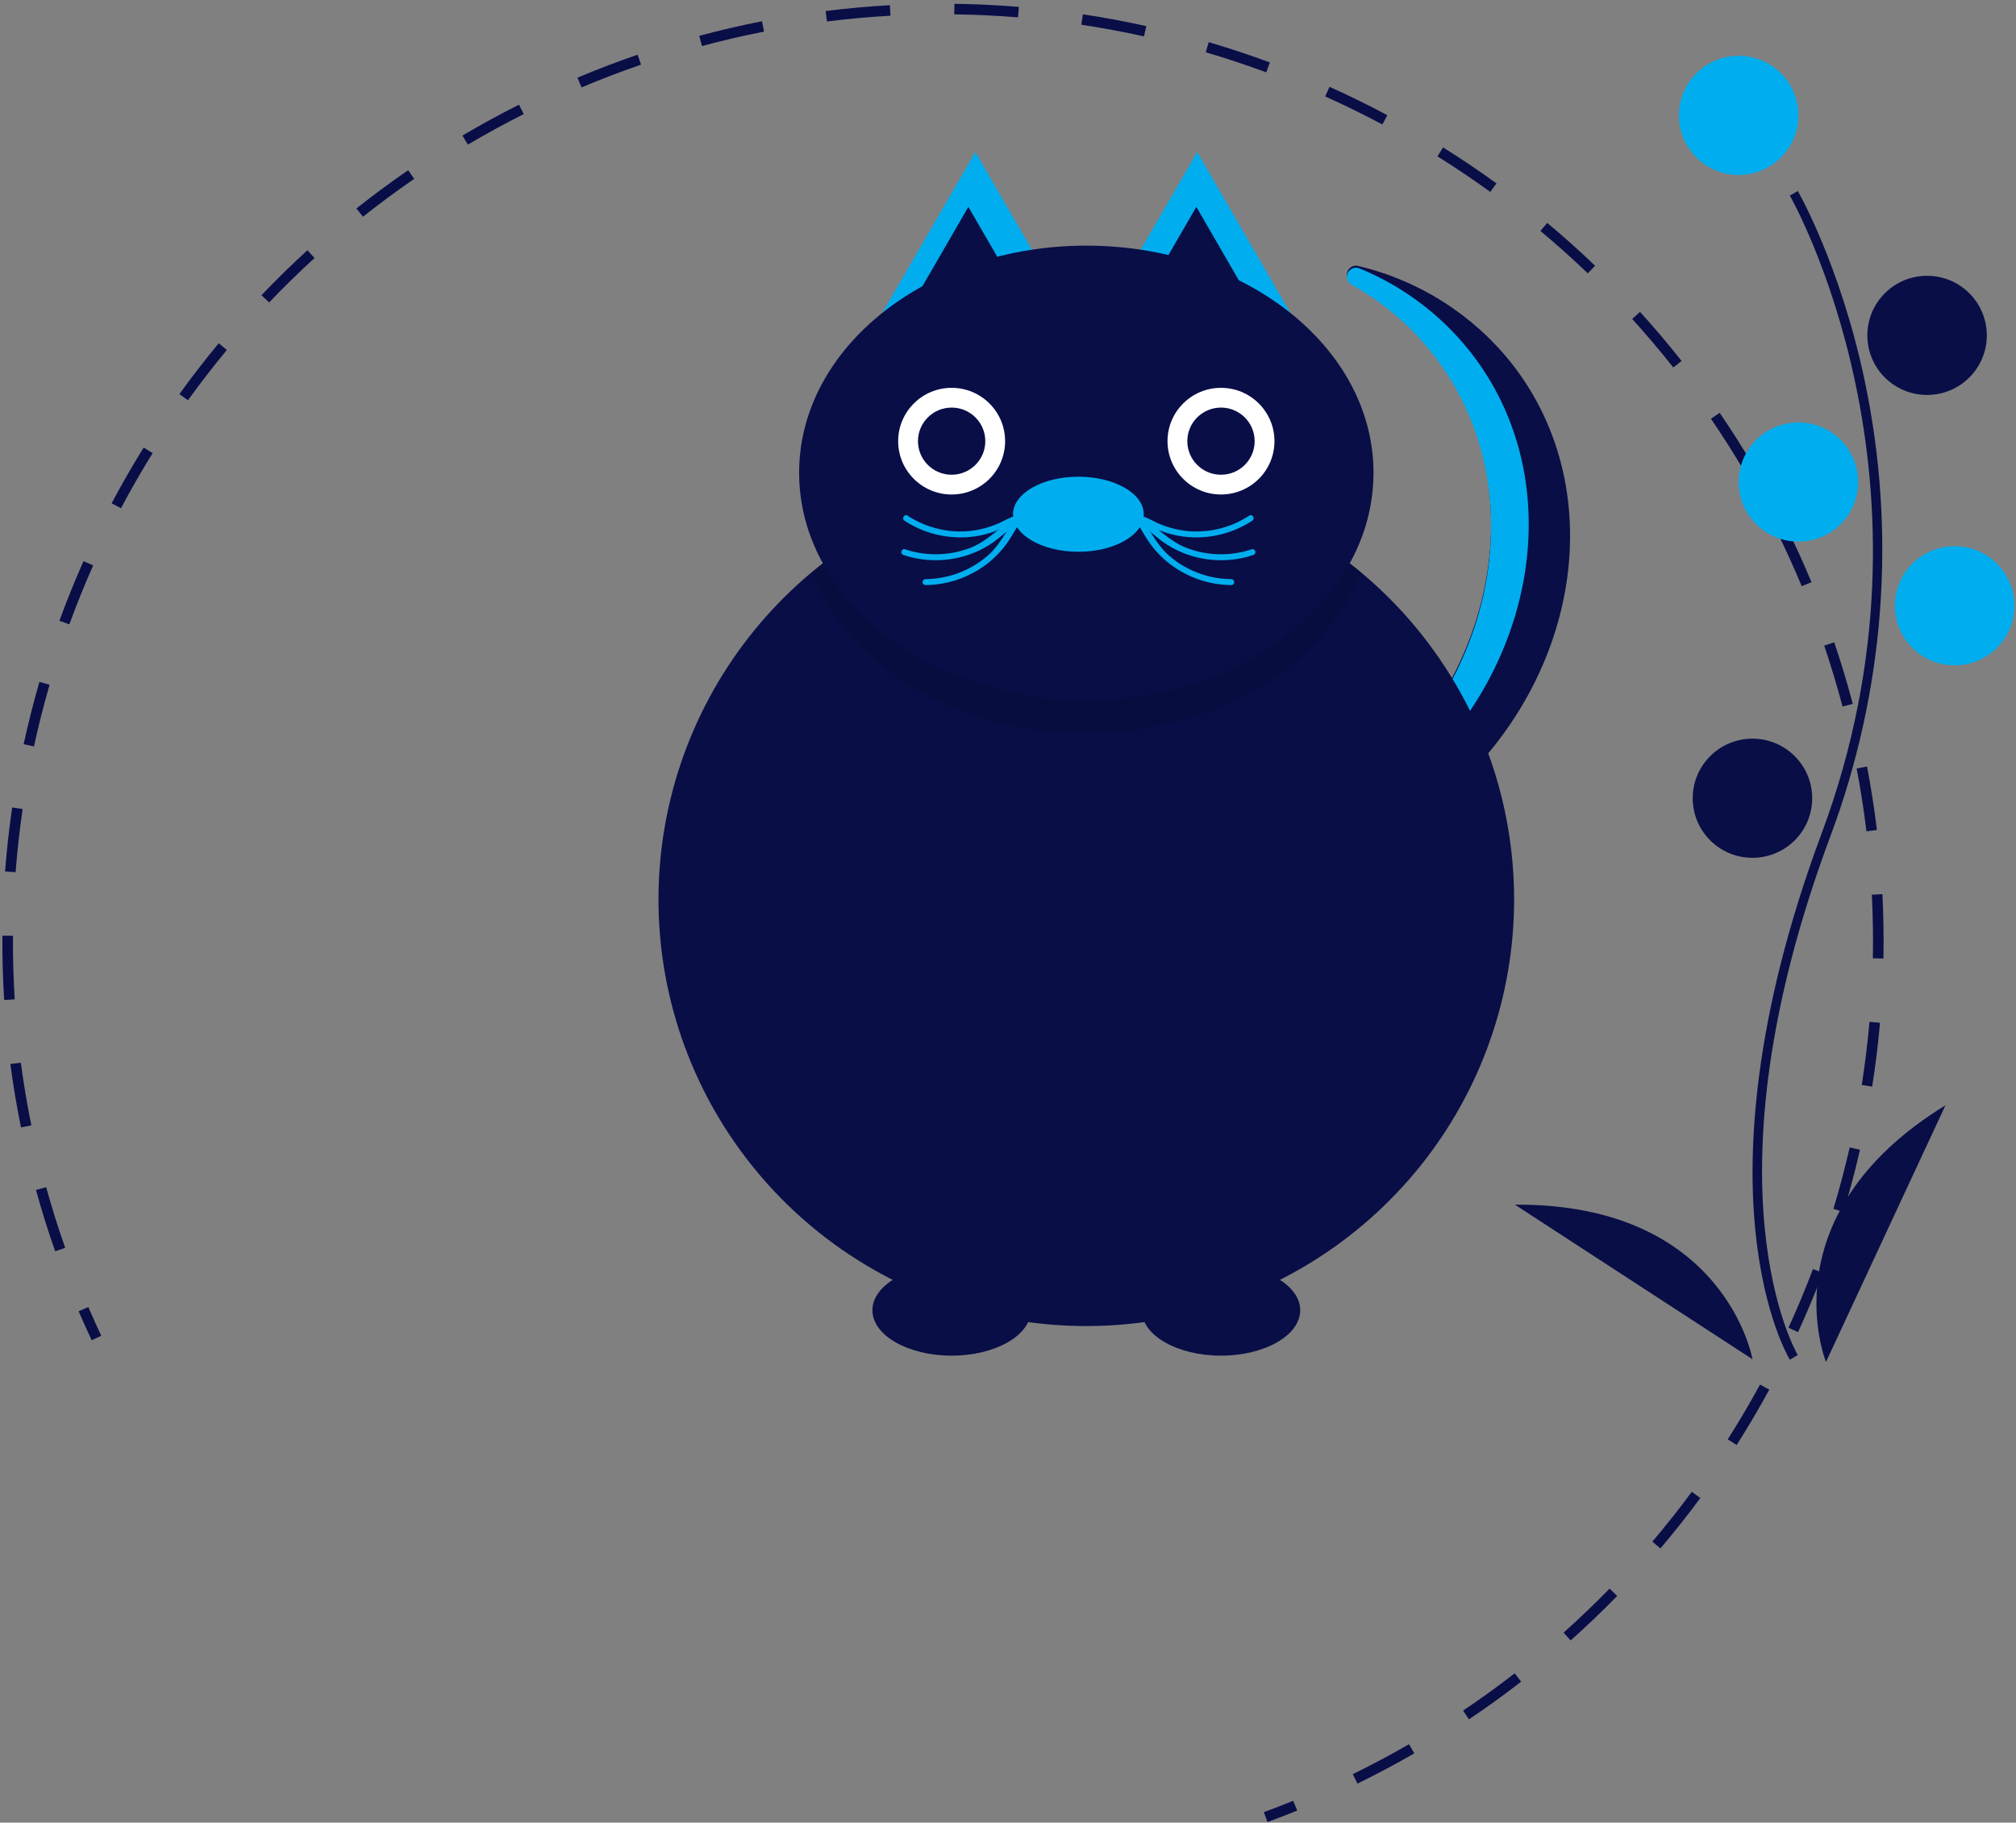 <svg width="428" height="387" viewBox="0 0 428 387" fill="none" xmlns="http://www.w3.org/2000/svg">
<rect x="0" y="0" width="428" height="387" fill="#808080" stroke="none"/>
<path d="M18.754 277.534C19.627 279.561 20.55 281.61 21.497 283.624L19.466 284.574C18.508 282.538 17.575 280.467 16.693 278.417L18.754 277.534Z" fill="#090E47"/>
<path d="M380.927 115.366C382.208 118.088 383.438 120.862 384.584 123.612L382.513 124.471C380.797 120.354 378.899 116.205 376.897 112.192L378.906 111.196C379.593 112.573 380.267 113.963 380.927 115.366ZM372.401 99.189L370.465 100.32C368.192 96.446 365.76 92.61 363.237 88.915L365.092 87.656C367.642 91.392 370.102 95.272 372.401 99.189ZM389.409 136.38C390.867 140.679 392.192 145.076 393.346 149.448L391.177 150.017C390.035 145.695 388.725 141.348 387.283 137.097L389.409 136.38ZM357.006 76.649L355.242 78.032C352.465 74.512 349.529 71.044 346.514 67.724L348.177 66.222C351.226 69.58 354.197 73.088 357.006 76.649ZM396.373 162.757C397.225 167.205 397.931 171.743 398.473 176.243L396.247 176.51C395.71 172.06 395.011 167.574 394.17 163.176L396.373 162.757ZM338.648 56.428L337.093 58.042C333.857 54.938 330.473 51.909 327.036 49.039L328.477 47.324C331.952 50.227 335.374 53.289 338.648 56.428ZM399.638 189.861C399.866 194.397 399.94 198.994 399.854 203.523L397.611 203.481C397.695 199.004 397.623 194.459 397.396 189.974L399.638 189.861ZM317.7 38.936L316.381 40.746C312.747 38.114 308.977 35.575 305.176 33.2L306.367 31.303C310.211 33.705 314.024 36.274 317.7 38.936ZM399.129 217.163C398.732 221.685 398.173 226.245 397.467 230.719L395.252 230.371C395.949 225.948 396.502 221.439 396.895 216.967L399.129 217.163ZM294.536 24.46L293.477 26.433C289.517 24.319 285.434 22.315 281.341 20.477L282.261 18.436C286.402 20.296 290.532 22.322 294.536 24.46ZM394.88 244.127C393.87 248.543 392.694 252.983 391.383 257.326L389.235 256.68C390.531 252.387 391.694 247.996 392.693 243.63L394.88 244.127ZM269.601 13.26L268.822 15.358C264.61 13.801 260.29 12.368 255.981 11.1L256.617 8.954C260.973 10.236 265.342 11.685 269.601 13.26ZM386.993 270.253C385.389 274.495 383.618 278.734 381.731 282.852L379.692 281.921C381.558 277.85 383.308 273.659 384.894 269.464L386.993 270.253ZM243.362 5.541L242.875 7.724C238.494 6.753 234.017 5.92 229.57 5.248L229.906 3.036C234.404 3.715 238.931 4.558 243.362 5.541ZM375.623 295.06C373.458 299.043 371.126 303.001 368.695 306.822L366.8 305.623C369.204 301.845 371.509 297.932 373.652 293.993L375.623 295.06ZM216.305 1.456L216.122 3.685C211.64 3.319 207.09 3.104 202.596 3.047L202.625 0.81C207.17 0.868 211.772 1.085 216.305 1.456V1.456ZM360.979 318.081C358.29 321.729 355.44 325.33 352.508 328.783L350.797 327.337C353.695 323.923 356.514 320.363 359.172 316.756L360.979 318.081ZM188.93 1.104L189.056 3.337C184.565 3.59 180.025 4.001 175.563 4.561L175.283 2.341C179.797 1.774 184.388 1.358 188.93 1.104ZM343.324 338.875C340.156 342.124 336.834 345.303 333.451 348.324L331.955 346.657C335.3 343.67 338.583 340.527 341.717 337.315L343.324 338.875ZM161.773 4.514L162.206 6.711C157.798 7.576 153.365 8.606 149.031 9.771L148.448 7.611C152.831 6.432 157.314 5.391 161.773 4.514ZM322.947 357.07C319.363 359.851 315.634 362.543 311.865 365.072L310.613 363.216C314.339 360.715 318.026 358.053 321.569 355.303L322.947 357.07ZM135.369 11.612L136.099 13.727C131.859 15.184 127.61 16.809 123.467 18.555L122.595 16.495C126.782 14.728 131.08 13.086 135.369 11.612ZM300.259 372.298C296.332 374.56 292.27 376.72 288.187 378.718L287.199 376.709C291.237 374.733 295.253 372.597 299.137 370.36L300.259 372.298ZM111.189 24.228C107.174 26.248 103.182 28.428 99.324 30.708L98.18 28.784C102.082 26.477 106.119 24.272 110.179 22.229L111.189 24.228ZM87.929 37.981C84.226 40.529 80.57 43.232 77.062 46.018L75.665 44.268C79.213 41.45 82.91 38.715 86.656 36.139L87.929 37.981ZM66.778 54.784C63.47 57.807 60.225 60.983 57.135 64.224L55.509 62.683C58.635 59.404 61.917 56.192 65.263 53.135L66.778 54.784ZM48.165 74.309C45.301 77.762 42.523 81.355 39.909 84.988L38.086 83.683C40.73 80.009 43.54 76.375 46.436 72.883L48.165 74.309ZM32.404 96.209C30.038 100.023 27.778 103.963 25.685 107.917L23.702 106.873C25.818 102.874 28.104 98.889 30.496 95.031L32.404 96.209ZM19.782 120.059C17.96 124.153 16.257 128.363 14.719 132.573L12.612 131.807C14.167 127.549 15.89 123.291 17.731 119.151L19.782 120.059ZM10.524 145.405C9.276 149.715 8.162 154.119 7.213 158.494L5.021 158.021C5.981 153.597 7.107 149.143 8.369 144.784L10.524 145.405ZM4.804 171.778C4.157 176.22 3.656 180.736 3.315 185.199L1.078 185.03C1.423 180.515 1.93 175.949 2.585 171.456L4.804 171.778ZM2.753 198.693C2.72 203.18 2.844 207.722 3.122 212.195L0.883 212.333C0.602 207.809 0.477 203.215 0.509 198.676L2.753 198.693ZM4.425 225.64C5.012 230.082 5.762 234.56 6.654 238.95L4.456 239.395C3.553 234.954 2.794 230.425 2.201 225.933L4.425 225.64ZM9.798 252.075C10.991 256.389 12.35 260.722 13.839 264.952L11.721 265.693C10.216 261.414 8.842 257.032 7.635 252.67L9.798 252.075Z" fill="#090E47"/>
<path d="M274.552 382.367L275.399 384.439C273.301 385.291 271.179 386.113 269.09 386.881L268.315 384.782C270.379 384.022 272.478 383.21 274.552 382.367Z" fill="#090E47"/>
<path d="M379.997 288.718C379.773 288.353 374.494 279.561 372.663 261.304C370.985 244.555 372.064 216.322 386.744 176.939C414.555 102.331 380.335 42.133 379.985 41.533L381.673 40.556C381.762 40.708 390.592 56.056 395.808 80.496C402.701 112.898 400.191 146.587 388.573 177.617C360.81 252.098 381.45 287.356 381.662 287.704L379.997 288.718Z" fill="#090E47"/>
<path d="M369.122 37.153C376.127 37.153 381.805 31.489 381.805 24.502C381.805 17.516 376.127 11.852 369.122 11.852C362.117 11.852 356.439 17.516 356.439 24.502C356.439 31.489 362.117 37.153 369.122 37.153Z" fill="#00AEEF"/>
<path d="M409.122 83.861C416.127 83.861 421.805 78.197 421.805 71.211C421.805 64.224 416.127 58.56 409.122 58.56C402.117 58.56 396.439 64.224 396.439 71.211C396.439 78.197 402.117 83.861 409.122 83.861Z" fill="#090E47"/>
<path d="M381.805 115C388.809 115 394.488 109.336 394.488 102.35C394.488 95.363 388.809 89.7 381.805 89.7C374.8 89.7 369.122 95.363 369.122 102.35C369.122 109.336 374.8 115 381.805 115Z" fill="#00AEEF"/>
<path d="M414.976 141.274C421.98 141.274 427.659 135.61 427.659 128.623C427.659 121.637 421.98 115.973 414.976 115.973C407.971 115.973 402.293 121.637 402.293 128.623C402.293 135.61 407.971 141.274 414.976 141.274Z" fill="#00AEEF"/>
<path d="M372.049 182.143C379.053 182.143 384.732 176.48 384.732 169.493C384.732 162.507 379.053 156.843 372.049 156.843C365.044 156.843 359.366 162.507 359.366 169.493C359.366 176.48 365.044 182.143 372.049 182.143Z" fill="#090E47"/>
<path d="M387.659 289.184C387.659 289.184 374.976 258.045 413.024 234.691L387.659 289.184Z" fill="#090E47"/>
<path d="M372.061 288.619C372.061 288.619 366.288 255.505 321.613 255.789L372.061 288.619Z" fill="#090E47"/>
<path d="M288.332 56.471C287.876 56.362 287.396 56.422 286.98 56.64C286.565 56.858 286.243 57.218 286.075 57.655C285.906 58.092 285.902 58.575 286.064 59.014C286.225 59.453 286.541 59.819 286.953 60.044C293.573 63.729 299.396 68.685 304.087 74.625C325.961 102.317 318.323 144.701 287.029 169.292C273.132 180.405 255.807 186.375 237.996 186.189C259.009 192.095 283.811 187.448 303.799 171.742C335.093 147.151 342.73 104.767 320.857 77.075C312.641 66.761 301.185 59.504 288.332 56.471V56.471Z" fill="#090E47"/>
<path d="M304.087 75.044C325.961 102.737 318.323 145.121 287.029 169.711C275.562 178.824 261.758 184.537 247.192 186.2C264.588 186.097 281.44 180.139 295.018 169.292C326.312 144.701 333.95 102.317 312.076 74.625C305.872 66.79 297.737 60.693 288.467 56.927L288.323 56.892C287.867 56.785 287.388 56.847 286.975 57.066C286.561 57.286 286.241 57.647 286.075 58.083C285.908 58.519 285.905 59.001 286.067 59.439C286.229 59.877 286.545 60.241 286.956 60.465C293.575 64.15 299.397 69.105 304.087 75.044V75.044Z" fill="#00AEEF"/>
<path d="M207.079 32.287L219.99 54.592L232.901 76.897H207.079H181.257L194.168 54.592L207.079 32.287Z" fill="#00AEEF"/>
<path d="M254.172 32.287L267.084 54.592L279.995 76.897H254.172H228.349L241.26 54.592L254.172 32.287Z" fill="#00AEEF"/>
<path d="M205.586 43.921L213.552 57.684L221.518 71.445H205.586H189.654L197.62 57.684L205.586 43.921Z" fill="#090E47"/>
<path d="M253.983 43.921L261.949 57.684L269.915 71.445H253.983H238.052L246.018 57.684L253.983 43.921Z" fill="#090E47"/>
<path d="M321.448 190.971C321.449 211.589 314.398 231.591 301.461 247.671C288.524 263.752 270.474 274.95 250.294 279.416C230.113 283.881 209.009 281.347 190.468 272.232C171.926 263.117 157.057 247.966 148.316 229.282C139.575 210.598 137.486 189.499 142.393 169.47C147.3 149.441 158.91 131.682 175.305 119.124C191.7 106.567 211.899 99.963 232.565 100.404C253.232 100.845 273.129 108.305 288.97 121.55C299.14 130.052 307.317 140.674 312.928 152.668C318.539 164.662 321.447 177.736 321.448 190.971V190.971Z" fill="#090E47"/>
<path opacity="0.1" d="M288.97 121.55C281.373 141.341 258.125 155.743 230.626 155.743C203.127 155.743 179.879 141.341 172.281 121.55C188.632 107.877 209.288 100.383 230.626 100.383C251.963 100.383 272.619 107.877 288.97 121.55V121.55Z" fill="black"/>
<path d="M230.626 148.613C264.298 148.613 291.594 127.02 291.594 100.383C291.594 73.747 264.298 52.154 230.626 52.154C196.954 52.154 169.657 73.747 169.657 100.383C169.657 127.02 196.954 148.613 230.626 148.613Z" fill="#090E47"/>
<path d="M202.034 104.997C208.304 104.997 213.386 99.927 213.386 93.673C213.386 87.419 208.304 82.35 202.034 82.35C195.764 82.35 190.681 87.419 190.681 93.673C190.681 99.927 195.764 104.997 202.034 104.997Z" fill="white"/>
<path d="M259.218 104.997C265.488 104.997 270.571 99.927 270.571 93.673C270.571 87.419 265.488 82.35 259.218 82.35C252.948 82.35 247.865 87.419 247.865 93.673C247.865 99.927 252.948 104.997 259.218 104.997Z" fill="white"/>
<path d="M202.034 100.803C205.981 100.803 209.182 97.611 209.182 93.673C209.182 89.736 205.981 86.544 202.034 86.544C198.086 86.544 194.886 89.736 194.886 93.673C194.886 97.611 198.086 100.803 202.034 100.803Z" fill="#090E47"/>
<path d="M259.218 100.803C263.166 100.803 266.366 97.611 266.366 93.673C266.366 89.736 263.166 86.544 259.218 86.544C255.27 86.544 252.07 89.736 252.07 93.673C252.07 97.611 255.27 100.803 259.218 100.803Z" fill="#090E47"/>
<path d="M217.875 111.703C219.036 111.703 219.978 110.764 219.978 109.606C219.978 108.448 219.036 107.509 217.875 107.509C216.714 107.509 215.773 108.448 215.773 109.606C215.773 110.764 216.714 111.703 217.875 111.703Z" fill="#00AEEF"/>
<path d="M217.068 109.074C212.943 110.942 210.212 114.744 205.88 116.378C201.465 118.037 196.612 118.127 192.138 116.633C191.366 116.378 191.035 117.592 191.803 117.846C196.283 119.334 201.128 119.322 205.601 117.812C207.716 117.093 209.702 116.041 211.483 114.695C213.548 113.131 215.308 111.245 217.704 110.16C218.442 109.826 217.802 108.742 217.068 109.074Z" fill="#00AEEF"/>
<path d="M218.71 108.539C216.603 109.024 214.57 109.79 212.668 110.818C210.479 111.872 208.121 112.534 205.702 112.773C201.111 113.17 196.52 112.011 192.672 109.483C191.99 109.039 191.357 110.128 192.035 110.57C195.888 113.092 200.448 114.321 205.051 114.077C207.284 113.962 209.484 113.486 211.565 112.669C214.072 111.671 216.349 110.216 219.046 109.753C219.844 109.616 219.506 108.403 218.71 108.539V108.539Z" fill="#00AEEF"/>
<path d="M217.584 107.724C214.373 110.746 213.039 115.112 209.633 118.037C205.967 121.183 201.302 122.931 196.467 122.971C196.303 122.977 196.148 123.046 196.034 123.163C195.921 123.28 195.857 123.437 195.857 123.601C195.857 123.764 195.921 123.921 196.034 124.038C196.148 124.155 196.303 124.224 196.467 124.23C201.148 124.196 205.692 122.649 209.419 119.823C211.102 118.549 212.581 117.027 213.806 115.309C215.393 113.068 216.445 110.525 218.476 108.614C219.067 108.057 218.174 107.168 217.584 107.724H217.584Z" fill="#00AEEF"/>
<path d="M240.012 111.703C241.174 111.703 242.115 110.764 242.115 109.606C242.115 108.448 241.174 107.509 240.012 107.509C238.851 107.509 237.91 108.448 237.91 109.606C237.91 110.764 238.851 111.703 240.012 111.703Z" fill="#00AEEF"/>
<path d="M240.183 110.161C242.553 111.234 244.305 113.088 246.341 114.646C248.139 116.014 250.147 117.083 252.287 117.812C256.759 119.326 261.605 119.338 266.085 117.846C266.852 117.593 266.523 116.377 265.749 116.633C261.276 118.127 256.423 118.037 252.008 116.378C247.675 114.741 244.945 110.942 240.82 109.074C240.086 108.742 239.445 109.826 240.183 110.161V110.161Z" fill="#00AEEF"/>
<path d="M238.842 109.753C241.433 110.198 243.623 111.56 246.02 112.548C248.19 113.436 250.495 113.953 252.837 114.077C257.439 114.321 261.999 113.092 265.852 110.57C266.529 110.129 265.898 109.039 265.216 109.483C261.37 112.016 256.777 113.176 252.186 112.773C249.768 112.528 247.411 111.866 245.219 110.818C243.317 109.792 241.285 109.025 239.177 108.539C238.383 108.403 238.042 109.615 238.842 109.753V109.753Z" fill="#00AEEF"/>
<path d="M239.412 108.614C241.441 110.523 242.493 113.072 244.082 115.309C245.307 117.026 246.786 118.548 248.469 119.823C252.195 122.649 256.74 124.195 261.421 124.23C261.584 124.224 261.739 124.155 261.853 124.038C261.967 123.921 262.031 123.764 262.031 123.601C262.031 123.437 261.967 123.28 261.853 123.163C261.739 123.046 261.584 122.977 261.421 122.971C256.584 122.936 251.918 121.187 248.255 118.037C244.863 115.1 243.514 110.745 240.304 107.724C239.714 107.168 238.82 108.057 239.412 108.614V108.614Z" fill="#00AEEF"/>
<path d="M202.034 287.85C211.322 287.85 218.852 283.531 218.852 278.204C218.852 272.877 211.322 268.558 202.034 268.558C192.745 268.558 185.215 272.877 185.215 278.204C185.215 283.531 192.745 287.85 202.034 287.85Z" fill="#090E47"/>
<path d="M259.218 287.85C268.507 287.85 276.037 283.531 276.037 278.204C276.037 272.877 268.507 268.558 259.218 268.558C249.929 268.558 242.399 272.877 242.399 278.204C242.399 283.531 249.929 287.85 259.218 287.85Z" fill="#090E47"/>
<path d="M228.944 117.159C236.607 117.159 242.819 113.591 242.819 109.191C242.819 104.79 236.607 101.222 228.944 101.222C221.281 101.222 215.068 104.79 215.068 109.191C215.068 113.591 221.281 117.159 228.944 117.159Z" fill="#00AEEF"/>
</svg>
